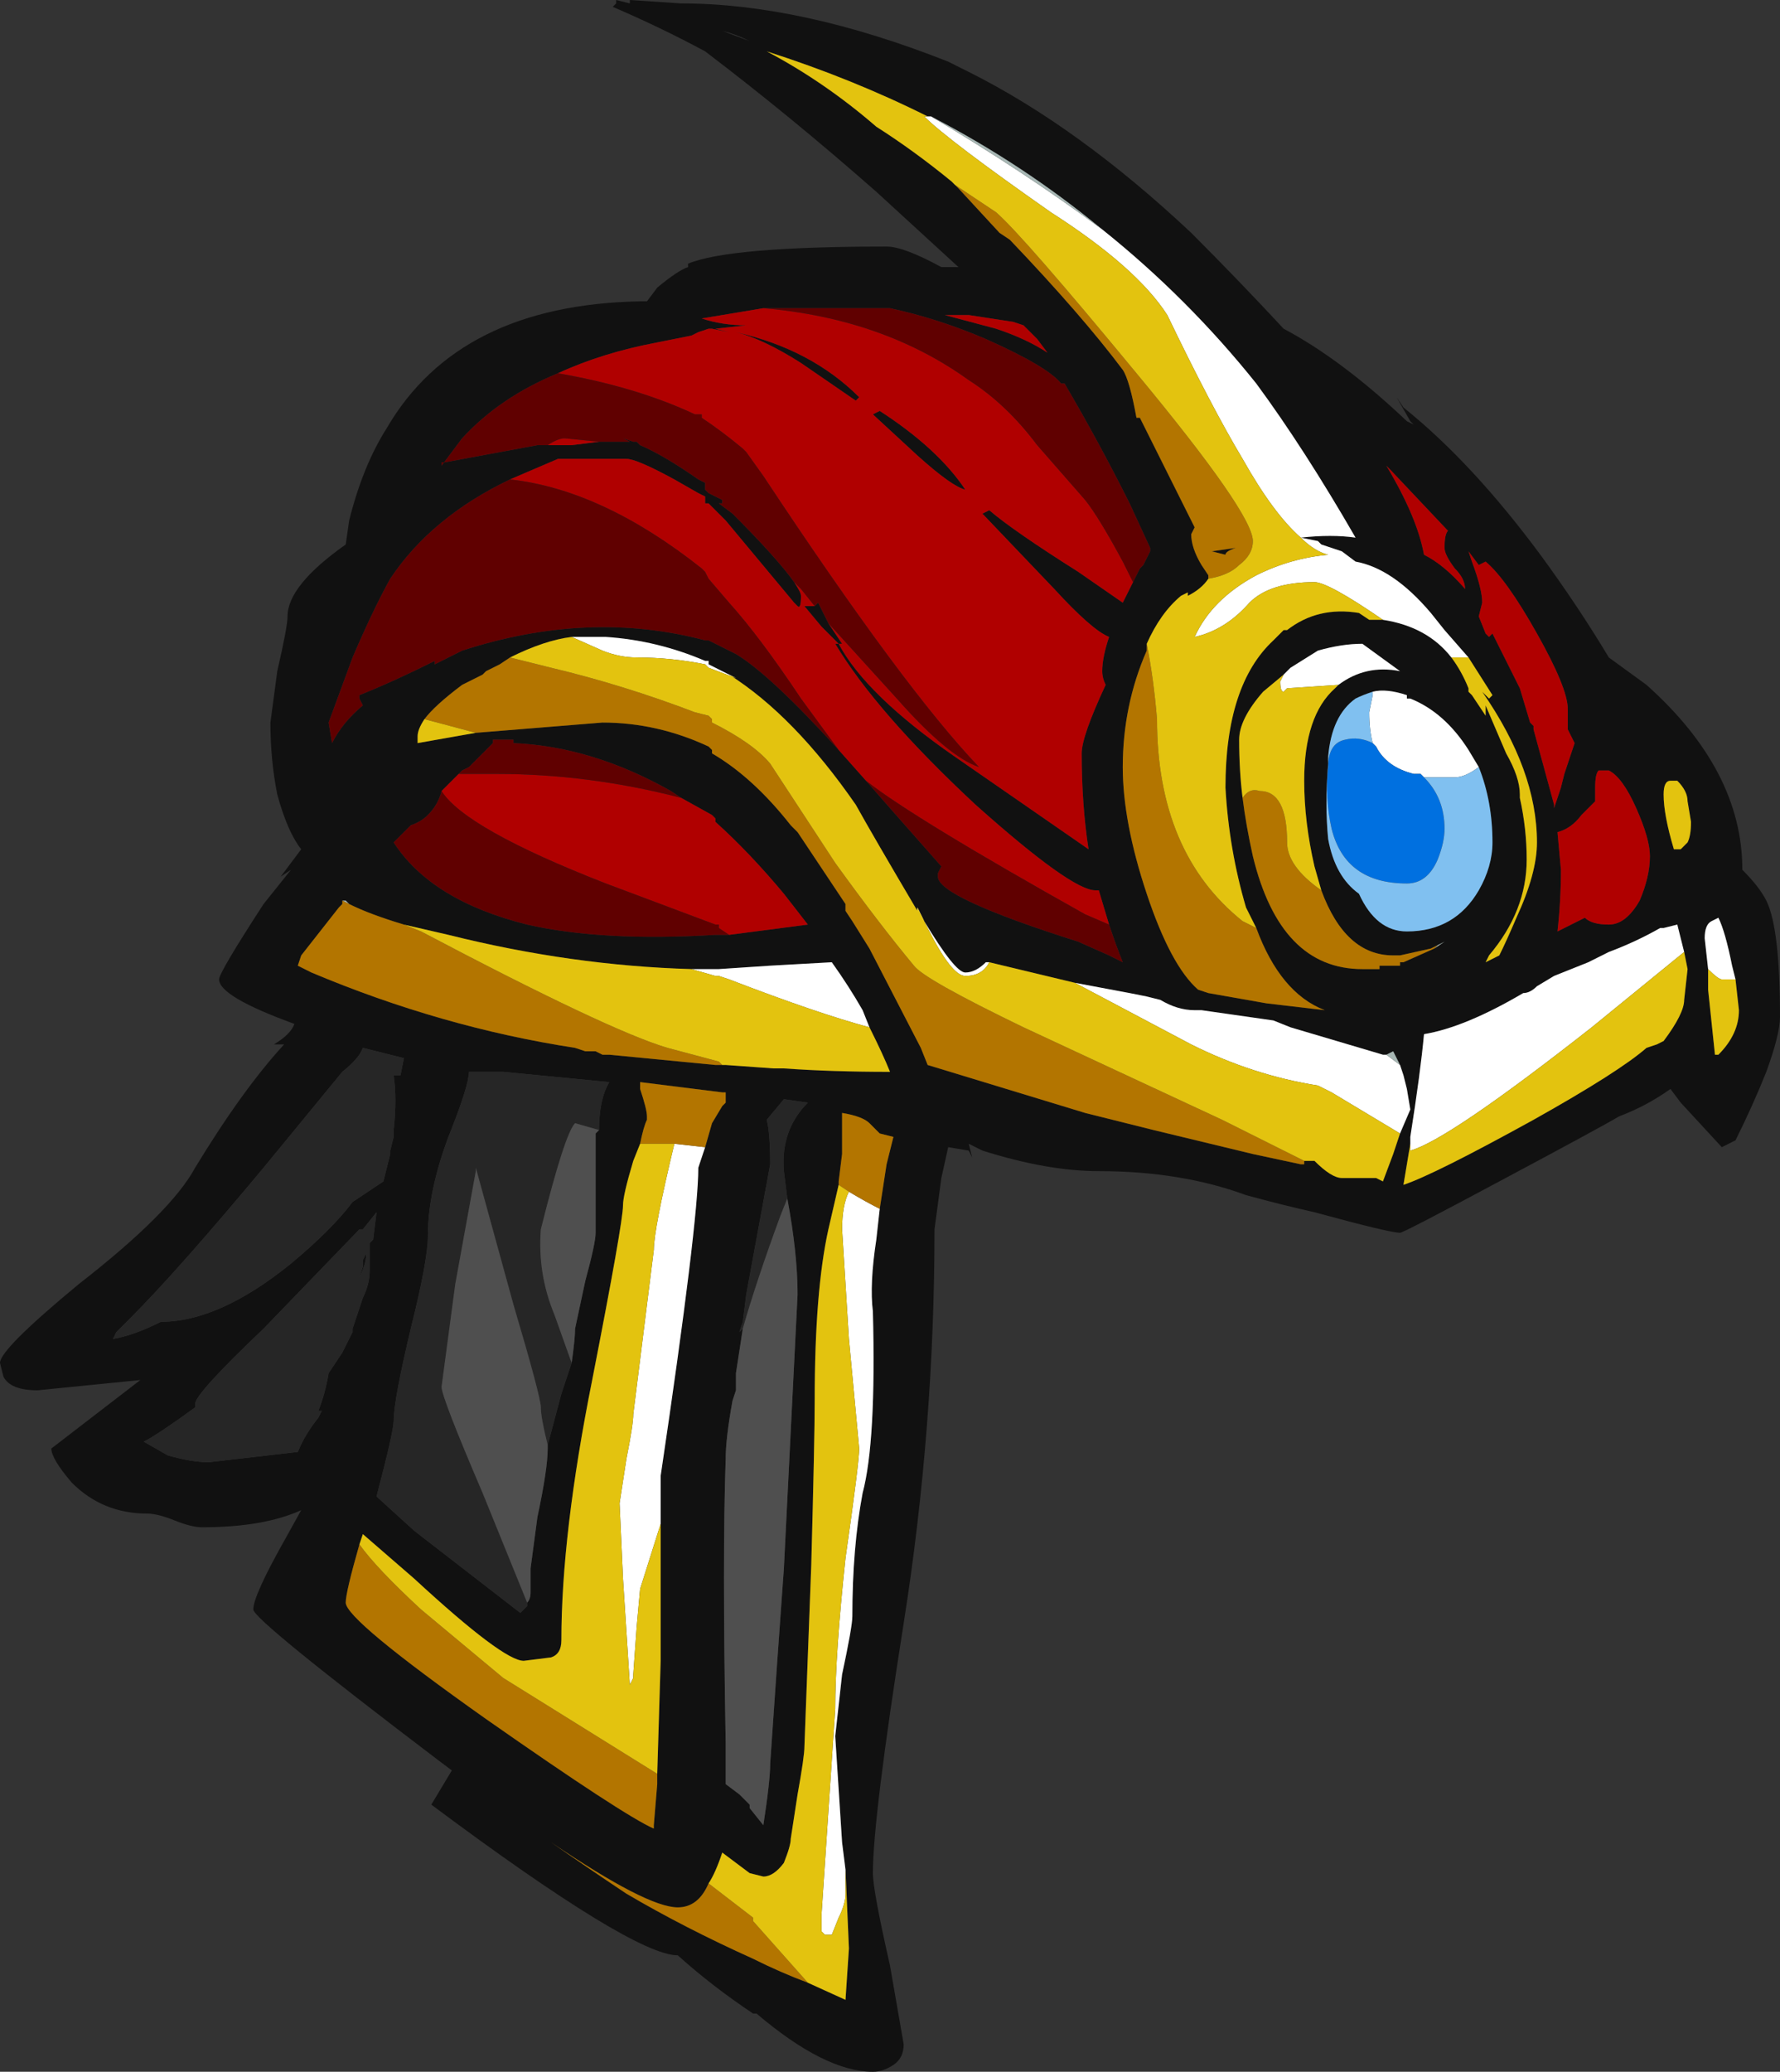 <?xml version="1.0" encoding="UTF-8" standalone="no"?>
<svg xmlns:ffdec="https://www.free-decompiler.com/flash" xmlns:xlink="http://www.w3.org/1999/xlink" ffdec:objectType="frame" height="211.75px" width="182.0px" xmlns="http://www.w3.org/2000/svg">
  <rect width="100%" height="100%" fill="#333333" stroke="none"/>
  <g transform="matrix(1.0, 0.0, 0.0, 1.0, 104.65, 129.15)">
    <use ffdec:characterId="61" height="30.25" transform="matrix(7.0, 0.0, 0.0, 7.0, -104.65, -129.15)" width="26.0" xlink:href="#shape0"/>
  </g>
  <defs>
    <g id="shape0" transform="matrix(1.0, 0.0, 0.0, 1.0, 14.95, 18.45)">
      <path d="M8.55 -8.85 L9.1 -8.45 Q10.5 -7.2 10.5 -5.75 10.75 -5.5 10.85 -5.3 11.05 -4.9 11.05 -3.6 11.05 -3.35 10.85 -2.8 10.65 -2.3 10.4 -1.8 L10.2 -1.7 9.6 -2.35 9.45 -2.55 Q9.1 -2.3 8.7 -2.15 8.45 -2.0 6.95 -1.2 5.55 -0.45 5.5 -0.45 5.35 -0.45 4.25 -0.75 3.8 -0.85 3.25 -1.0 2.3 -1.35 1.1 -1.35 0.35 -1.35 -0.6 -1.65 L-0.8 -1.75 -0.75 -1.55 -0.8 -1.65 -1.1 -1.7 -1.2 -1.25 -1.3 -0.5 Q-1.3 2.4 -1.75 5.25 -2.2 8.1 -2.2 8.9 -2.2 9.15 -1.95 10.25 L-1.75 11.4 Q-1.75 11.6 -1.9 11.7 -2.05 11.8 -2.2 11.8 -2.9 11.8 -3.9 10.95 L-3.95 10.95 Q-4.55 10.55 -5.05 10.1 -5.7 10.1 -8.65 7.9 L-8.35 7.4 -8.55 7.25 Q-11.25 5.2 -11.25 5.05 -11.25 4.85 -10.8 4.05 L-10.55 3.6 Q-11.1 3.85 -12.0 3.85 -12.15 3.85 -12.4 3.75 -12.65 3.65 -12.8 3.65 -13.45 3.65 -13.9 3.2 -14.2 2.85 -14.2 2.7 L-12.9 1.7 -14.4 1.85 Q-14.8 1.85 -14.9 1.65 L-14.95 1.45 Q-14.95 1.25 -13.8 0.3 -12.45 -0.75 -12.1 -1.4 -11.4 -2.55 -10.8 -3.2 L-10.95 -3.2 Q-10.7 -3.35 -10.65 -3.5 -11.75 -3.9 -11.75 -4.15 -11.75 -4.25 -11.1 -5.25 L-10.7 -5.75 -10.85 -5.65 -10.55 -6.05 Q-10.75 -6.3 -10.9 -6.85 -11.0 -7.35 -11.0 -7.9 L-10.9 -8.65 Q-10.75 -9.3 -10.75 -9.45 -10.75 -9.9 -9.9 -10.5 L-9.85 -10.85 Q-9.65 -11.65 -9.3 -12.2 -8.25 -14.0 -5.6 -14.05 L-5.5 -14.05 -5.35 -14.25 Q-5.05 -14.5 -4.9 -14.55 L-4.9 -14.6 Q-4.3 -14.85 -2.0 -14.85 -1.75 -14.85 -1.2 -14.55 L-0.95 -14.55 -2.15 -15.65 Q-3.4 -16.75 -4.65 -17.7 -5.3 -18.05 -6.0 -18.35 L-5.95 -18.4 -5.95 -18.45 -5.75 -18.4 -5.75 -18.45 -5.0 -18.4 Q-3.25 -18.4 -1.1 -17.55 L-0.8 -17.4 Q0.8 -16.6 2.45 -15.05 3.15 -14.35 3.8 -13.65 4.65 -13.2 5.6 -12.3 L5.7 -12.25 5.65 -12.3 5.45 -12.65 5.55 -12.5 Q6.55 -11.7 7.55 -10.35 8.1 -9.6 8.55 -8.85 M6.75 -10.25 L6.65 -10.2 6.5 -10.4 6.55 -10.25 Q6.7 -9.85 6.7 -9.65 L6.65 -9.45 6.75 -9.2 6.8 -9.15 6.85 -9.2 7.25 -8.4 7.4 -7.9 7.45 -7.85 7.45 -7.8 7.75 -6.7 7.75 -6.65 7.85 -6.95 7.9 -7.15 8.05 -7.6 7.95 -7.8 7.95 -8.1 Q7.95 -8.4 7.5 -9.2 7.05 -10.0 6.75 -10.25 M6.15 -10.45 Q6.15 -10.65 6.2 -10.7 L5.35 -11.6 5.3 -11.65 Q5.75 -10.9 5.85 -10.35 6.15 -10.2 6.45 -9.85 6.45 -10.0 6.3 -10.15 6.15 -10.35 6.15 -10.45 M6.5 -8.85 L6.15 -9.25 5.95 -9.5 Q5.4 -10.15 4.85 -10.25 L4.65 -10.4 4.35 -10.5 4.3 -10.55 4.05 -10.6 Q4.5 -10.65 4.85 -10.6 4.1 -11.9 3.4 -12.85 2.4 -14.1 1.15 -15.1 0.0 -16.05 -1.35 -16.75 L-1.4 -16.75 Q-2.5 -17.3 -3.75 -17.7 -2.9 -17.25 -2.15 -16.6 -1.6 -16.25 -1.05 -15.8 L-0.95 -15.7 -0.35 -15.05 -0.2 -14.95 Q0.85 -13.85 1.45 -13.05 1.55 -12.9 1.65 -12.35 L1.7 -12.35 2.5 -10.75 2.45 -10.65 Q2.45 -10.45 2.6 -10.2 L2.7 -10.05 2.7 -10.0 Q2.6 -9.85 2.4 -9.75 L2.4 -9.8 2.3 -9.75 Q2.0 -9.5 1.8 -9.05 L1.8 -8.95 Q1.45 -8.15 1.45 -7.25 1.45 -6.45 1.8 -5.4 2.15 -4.35 2.55 -4.0 L2.7 -3.95 3.55 -3.8 4.4 -3.7 Q3.75 -3.95 3.4 -4.9 L3.25 -5.2 Q3.0 -6.05 2.95 -6.95 2.95 -8.45 3.65 -9.1 L3.8 -9.25 3.85 -9.25 Q4.3 -9.6 4.9 -9.5 L5.05 -9.4 5.25 -9.4 Q5.9 -9.3 6.25 -8.85 6.4 -8.65 6.5 -8.4 L6.5 -8.35 6.55 -8.3 6.75 -8.0 6.75 -8.15 Q6.9 -7.8 7.05 -7.45 7.25 -7.1 7.25 -6.85 L7.25 -6.8 Q7.35 -6.35 7.35 -5.9 7.35 -5.15 6.8 -4.5 L6.75 -4.4 6.95 -4.5 Q7.05 -4.7 7.2 -5.05 7.5 -5.7 7.5 -6.15 7.5 -7.2 6.7 -8.35 L6.8 -8.25 6.85 -8.3 6.5 -8.85 M5.1 -8.35 Q4.95 -8.3 4.85 -8.25 4.5 -8.0 4.45 -7.4 L4.45 -7.3 Q4.4 -6.7 4.45 -6.2 4.55 -5.65 4.9 -5.4 5.15 -4.85 5.6 -4.85 6.3 -4.85 6.65 -5.45 6.85 -5.8 6.85 -6.15 6.85 -6.75 6.65 -7.25 L6.5 -7.5 Q6.15 -8.05 5.65 -8.25 L5.6 -8.25 5.6 -8.3 Q5.3 -8.4 5.1 -8.35 M8.55 -7.2 L8.4 -7.2 Q8.35 -7.15 8.35 -6.95 L8.35 -6.75 8.15 -6.55 Q8.0 -6.35 7.8 -6.3 L7.85 -5.75 Q7.85 -5.3 7.8 -4.85 L8.2 -5.05 Q8.3 -4.95 8.55 -4.95 8.8 -4.95 9.0 -5.3 9.15 -5.65 9.15 -5.95 9.15 -6.2 8.95 -6.65 8.75 -7.1 8.55 -7.2 M1.6 -9.95 L1.7 -10.15 1.75 -10.2 1.85 -10.4 1.85 -10.45 1.55 -11.1 Q1.1 -12.0 0.6 -12.85 L0.55 -12.85 Q0.35 -13.1 -0.55 -13.5 -1.25 -13.8 -1.95 -13.95 L-3.8 -13.95 -4.7 -13.8 Q-4.4 -13.7 -4.05 -13.7 L-4.5 -13.65 -4.3 -13.6 -4.55 -13.65 -4.6 -13.65 -4.75 -13.6 -4.85 -13.55 -5.35 -13.45 Q-6.15 -13.3 -6.8 -13.0 -7.65 -12.65 -8.2 -12.05 L-8.5 -11.65 -8.5 -11.7 -8.45 -11.7 -7.1 -11.95 -6.6 -11.95 -6.2 -12.0 -5.75 -12.0 -5.85 -12.05 -5.7 -12.0 -5.65 -12.0 -5.6 -11.95 Q-5.25 -11.8 -4.75 -11.45 L-4.65 -11.4 -4.65 -11.3 -4.6 -11.25 -4.4 -11.15 -4.4 -11.1 -4.45 -11.1 -4.25 -10.95 Q-3.6 -10.3 -3.35 -9.95 -3.25 -9.8 -3.25 -9.75 -3.25 -9.55 -3.3 -9.6 L-3.35 -9.65 -4.35 -10.85 -4.6 -11.1 -4.65 -11.1 -4.65 -11.2 -4.75 -11.25 -5.1 -11.45 Q-5.65 -11.75 -5.8 -11.75 L-6.8 -11.75 Q-7.15 -11.6 -7.5 -11.45 -8.65 -10.9 -9.25 -10.0 -9.5 -9.55 -9.8 -8.85 L-10.15 -7.9 -10.1 -7.6 Q-9.95 -7.9 -9.65 -8.15 L-9.7 -8.25 -9.7 -8.3 Q-9.2 -8.5 -8.6 -8.8 L-8.6 -8.75 -8.2 -8.95 Q-6.35 -9.55 -4.65 -9.1 L-4.6 -9.1 -4.2 -8.9 Q-3.7 -8.6 -2.7 -7.5 L-2.3 -7.05 -1.95 -6.65 -1.2 -5.8 -1.25 -5.7 -1.25 -5.65 Q-1.25 -5.35 0.8 -4.7 L1.25 -4.5 1.45 -4.4 Q1.35 -4.65 1.25 -4.95 L1.1 -5.45 1.05 -5.45 Q0.7 -5.45 -0.7 -6.7 -2.15 -8.05 -2.75 -9.05 L-2.7 -9.05 -2.95 -9.3 -3.2 -9.6 -3.05 -9.6 -3.0 -9.65 -2.85 -9.35 -2.65 -9.05 -2.7 -9.05 Q-2.3 -8.3 -1.0 -7.4 L0.95 -6.05 Q0.85 -6.7 0.85 -7.45 0.85 -7.7 1.2 -8.45 1.15 -8.55 1.15 -8.65 1.15 -8.85 1.25 -9.15 1.0 -9.25 0.45 -9.85 L-0.6 -10.95 -0.5 -11.0 Q-0.15 -10.7 0.8 -10.1 L1.45 -9.65 1.6 -9.95 M0.2 -13.5 L0.0 -13.7 -0.15 -13.75 -0.8 -13.85 -1.15 -13.85 -0.4 -13.65 Q0.05 -13.5 0.35 -13.3 L0.2 -13.5 M2.95 -10.35 L2.75 -10.4 3.1 -10.45 Q2.95 -10.4 2.95 -10.35 M4.6 -8.45 Q5.0 -8.75 5.5 -8.65 L4.95 -9.05 Q4.65 -9.05 4.3 -8.95 L3.9 -8.7 3.8 -8.6 3.5 -8.35 Q3.15 -7.95 3.15 -7.65 3.15 -7.2 3.2 -6.8 3.25 -6.4 3.35 -5.95 3.75 -4.3 4.95 -4.3 L5.2 -4.3 5.2 -4.35 5.5 -4.35 5.5 -4.4 5.55 -4.4 6.0 -4.6 6.15 -4.7 5.95 -4.6 5.5 -4.5 5.4 -4.5 Q4.7 -4.5 4.35 -5.45 L4.25 -5.8 Q4.1 -6.45 4.1 -7.05 4.1 -8.0 4.55 -8.4 L4.6 -8.45 M5.3 -3.05 L5.25 -3.05 3.9 -3.45 3.65 -3.55 2.6 -3.7 2.5 -3.7 Q2.25 -3.7 2.0 -3.85 L1.8 -3.9 1.55 -3.95 0.75 -4.1 -0.5 -4.4 -0.55 -4.4 Q-0.7 -4.25 -0.85 -4.25 -1.0 -4.25 -1.45 -5.0 L-1.55 -5.15 Q-2.2 -6.25 -2.45 -6.7 -3.35 -8.0 -4.3 -8.6 L-4.6 -8.75 -4.6 -8.8 -4.65 -8.8 Q-5.35 -9.1 -6.1 -9.15 L-6.6 -9.15 Q-7.0 -9.1 -7.5 -8.85 L-7.65 -8.75 -7.85 -8.65 -7.9 -8.6 -8.2 -8.45 Q-8.6 -8.15 -8.75 -7.95 -8.85 -7.8 -8.85 -7.7 L-8.85 -7.6 -8.0 -7.75 -6.15 -7.9 Q-5.35 -7.9 -4.6 -7.55 L-4.55 -7.5 -4.55 -7.45 Q-3.95 -7.1 -3.4 -6.4 L-3.3 -6.3 -2.6 -5.25 -2.6 -5.15 -2.5 -5.0 -2.25 -4.6 -1.5 -3.15 -1.4 -2.9 0.9 -2.2 1.9 -1.95 3.35 -1.6 4.05 -1.45 4.1 -1.45 4.1 -1.5 4.25 -1.5 Q4.5 -1.25 4.65 -1.25 L5.15 -1.25 5.25 -1.2 5.4 -1.6 5.5 -1.9 5.65 -2.25 5.6 -2.55 5.55 -2.75 5.5 -2.9 5.4 -3.1 5.3 -3.05 M9.65 -4.55 L9.55 -4.95 9.35 -4.9 9.3 -4.9 Q8.95 -4.7 8.55 -4.55 L8.25 -4.4 7.75 -4.2 7.5 -4.05 Q7.4 -3.95 7.3 -3.95 6.45 -3.45 5.85 -3.35 5.8 -2.8 5.65 -1.85 L5.65 -1.75 5.55 -1.15 Q6.0 -1.3 7.45 -2.1 8.7 -2.8 9.1 -3.15 L9.25 -3.2 9.35 -3.25 Q9.65 -3.65 9.65 -3.85 L9.7 -4.3 9.65 -4.55 M9.7 -6.75 Q9.7 -6.9 9.55 -7.05 L9.45 -7.05 Q9.35 -7.05 9.35 -6.85 9.35 -6.55 9.5 -6.05 L9.6 -6.05 9.7 -6.15 Q9.75 -6.25 9.75 -6.45 L9.7 -6.75 M10.4 -4.15 L10.35 -4.35 Q10.25 -4.85 10.15 -5.05 L10.05 -5.0 Q9.95 -4.95 9.95 -4.75 L10.0 -4.3 10.0 -4.0 10.1 -3.05 10.15 -3.05 Q10.45 -3.35 10.45 -3.7 L10.4 -4.15 M-5.25 -18.3 L-5.25 -18.3 M-5.6 -18.35 L-5.6 -18.35 M-4.0 -17.85 L-4.4 -18.0 Q-4.2 -17.95 -4.0 -17.85 M-2.1 -12.45 Q-1.25 -11.9 -0.85 -11.3 -1.05 -11.35 -1.55 -11.8 L-2.2 -12.4 -2.1 -12.45 M-2.45 -12.6 L-3.25 -13.15 Q-3.8 -13.5 -4.2 -13.6 -3.1 -13.35 -2.4 -12.65 L-2.45 -12.6 M-4.95 -11.5 Q-5.2 -11.65 -5.45 -11.8 L-4.95 -11.5 M-5.0 -6.8 L-5.15 -6.9 Q-6.3 -7.55 -7.45 -7.6 L-7.45 -7.65 -7.75 -7.65 -7.75 -7.6 -8.1 -7.25 -8.2 -7.2 -8.25 -7.15 -8.5 -6.9 Q-8.55 -6.7 -8.7 -6.55 -8.8 -6.45 -8.95 -6.4 L-9.2 -6.15 Q-8.65 -5.3 -7.25 -4.95 -6.15 -4.7 -4.5 -4.8 L-4.3 -4.8 -3.15 -4.95 -3.5 -5.4 Q-4.0 -6.0 -4.5 -6.45 L-4.5 -6.5 -4.55 -6.55 -5.0 -6.8 M-10.6 -4.35 L-10.4 -4.25 Q-8.5 -3.45 -6.55 -3.15 L-6.4 -3.1 -6.25 -3.1 -6.15 -3.05 -6.05 -3.05 -4.5 -2.9 -4.35 -2.9 -3.65 -2.85 -3.5 -2.85 Q-2.8 -2.8 -1.95 -2.8 -2.05 -3.05 -2.25 -3.45 L-2.35 -3.7 Q-2.55 -4.05 -2.8 -4.4 L-3.7 -4.35 -4.45 -4.3 -4.85 -4.3 Q-6.6 -4.35 -8.4 -4.8 L-9.05 -4.95 Q-9.55 -5.1 -9.85 -5.25 L-9.9 -5.3 -9.95 -5.3 -9.95 -5.25 -10.0 -5.2 -10.55 -4.5 -10.6 -4.35 M-9.2 -2.75 L-9.1 -2.75 -9.05 -3.0 -9.65 -3.15 Q-9.7 -3.0 -9.95 -2.8 L-11.1 -1.4 Q-12.35 0.1 -13.05 0.8 L-13.05 0.8 -13.25 1.0 -13.3 1.1 Q-13.0 1.05 -12.6 0.85 -11.75 0.85 -10.7 0.0 -10.1 -0.5 -9.8 -0.9 L-9.35 -1.2 -9.25 -1.6 -9.25 -1.65 -9.2 -1.85 -9.2 -1.95 Q-9.15 -2.4 -9.2 -2.75 M-9.8 0.95 L-9.65 0.5 Q-9.55 0.3 -9.55 0.1 L-9.55 -0.3 -9.5 -0.35 -9.45 -0.75 -9.65 -0.5 -9.7 -0.5 -11.1 0.95 Q-12.1 1.9 -12.1 2.05 L-12.1 2.1 Q-12.65 2.5 -12.85 2.6 L-12.5 2.8 Q-12.15 2.9 -11.9 2.9 L-10.6 2.75 Q-10.5 2.5 -10.3 2.25 L-10.25 2.15 -10.3 2.15 Q-10.2 1.9 -10.15 1.6 L-9.95 1.3 -9.8 1.0 -9.8 0.95 M-9.65 -0.05 L-9.6 -0.15 Q-9.6 0.0 -9.7 0.2 L-9.65 0.05 -9.65 -0.05 M-6.6 1.45 Q-6.55 1.1 -6.55 0.95 L-6.4 0.25 Q-6.25 -0.3 -6.25 -0.45 L-6.25 -1.9 -6.2 -1.95 Q-6.2 -2.4 -6.05 -2.65 L-7.6 -2.8 -8.1 -2.8 Q-8.1 -2.6 -8.4 -1.85 -8.7 -1.05 -8.7 -0.4 -8.7 -0.05 -8.95 0.95 -9.2 2.0 -9.2 2.3 -9.2 2.45 -9.45 3.4 L-8.9 3.9 -7.35 5.1 -7.25 5.0 -7.25 4.95 Q-7.2 4.9 -7.2 4.8 L-7.2 4.45 -7.1 3.7 Q-6.95 3.0 -6.95 2.7 L-6.95 2.65 -6.75 1.9 -6.6 1.45 M-3.45 -0.95 L-3.5 -1.35 Q-3.55 -1.95 -3.15 -2.35 L-3.5 -2.4 -3.75 -2.1 Q-3.7 -1.9 -3.7 -1.45 L-4.05 0.45 -4.1 0.85 -4.15 1.0 -4.1 0.95 -4.2 1.6 -4.2 1.85 -4.25 2.0 Q-4.35 2.55 -4.35 2.85 -4.4 4.25 -4.35 7.0 L-4.35 7.6 -4.15 7.75 -4.0 7.9 -4.0 7.95 -3.8 8.2 Q-3.7 7.55 -3.7 7.3 L-3.6 5.85 -3.5 4.45 -3.3 0.45 Q-3.3 -0.15 -3.45 -0.95 M-4.65 -1.7 L-4.55 -2.05 -4.4 -2.3 -4.35 -2.35 -4.35 -2.5 -4.4 -2.5 -5.6 -2.65 -5.6 -2.55 Q-5.5 -2.25 -5.5 -2.15 L-5.5 -2.1 Q-5.55 -2.0 -5.6 -1.75 L-5.7 -1.5 Q-5.85 -1.0 -5.85 -0.85 -5.85 -0.6 -6.3 1.7 -6.75 3.95 -6.75 5.5 -6.75 5.7 -6.9 5.75 L-7.3 5.8 Q-7.6 5.8 -8.9 4.6 L-9.65 3.95 -9.7 4.1 Q-9.9 4.8 -9.9 4.95 -9.9 5.2 -7.85 6.65 -5.85 8.05 -5.4 8.25 L-5.4 8.2 -5.35 7.6 -5.35 7.45 -5.3 5.8 -5.3 3.8 -5.3 3.1 Q-4.75 -0.6 -4.75 -1.4 L-4.65 -1.7 M-2.1 -0.8 L-2.0 -1.45 -1.9 -1.85 -2.1 -1.9 -2.25 -2.05 Q-2.35 -2.15 -2.65 -2.2 L-2.65 -1.6 -2.7 -1.2 -2.7 -1.15 -2.85 -0.5 Q-3.05 0.4 -3.05 2.0 -3.05 2.55 -3.1 4.4 L-3.2 7.05 Q-3.2 7.2 -3.3 7.75 L-3.4 8.4 Q-3.4 8.5 -3.5 8.75 -3.65 8.95 -3.8 8.95 L-4.0 8.9 -4.4 8.6 Q-4.5 8.9 -4.6 9.05 -4.75 9.4 -5.05 9.4 -5.5 9.4 -6.9 8.45 -6.4 8.8 -5.8 9.2 -4.95 9.7 -3.95 10.15 -3.55 10.35 -3.15 10.5 L-2.6 10.75 -2.55 10.0 -2.6 8.85 -2.65 8.45 -2.75 6.9 -2.65 6.0 Q-2.5 5.3 -2.5 5.15 -2.5 4.15 -2.35 3.35 -2.15 2.6 -2.2 0.7 -2.25 0.3 -2.15 -0.35 L-2.1 -0.8 M-9.85 0.5 L-9.85 0.5" fill="#111111" fill-rule="evenodd" stroke="none"/>
      <path d="M4.65 -10.4 L4.85 -10.25 Q5.4 -10.15 5.95 -9.5 L6.15 -9.25 6.5 -8.85 6.25 -8.85 Q5.9 -9.3 5.25 -9.4 4.45 -9.95 4.25 -9.95 3.6 -9.95 3.3 -9.65 2.95 -9.25 2.5 -9.15 2.75 -9.7 3.4 -10.05 3.9 -10.3 4.45 -10.35 4.25 -10.4 4.05 -10.6 3.65 -10.95 3.2 -11.75 2.75 -12.5 2.1 -13.85 1.65 -14.55 0.4 -15.35 -1.1 -16.4 -1.45 -16.75 L-1.4 -16.75 -1.35 -16.75 Q0.0 -15.95 1.15 -15.1 2.4 -14.1 3.4 -12.85 4.1 -11.9 4.85 -10.6 4.5 -10.65 4.05 -10.6 L4.3 -10.55 4.35 -10.5 4.65 -10.4 M6.65 -7.25 Q6.45 -7.1 6.3 -7.1 L5.85 -7.1 5.8 -7.15 5.7 -7.15 Q5.3 -7.25 5.15 -7.55 L5.1 -7.6 Q5.05 -7.8 5.05 -8.05 L5.1 -8.3 5.1 -8.35 Q5.3 -8.4 5.6 -8.3 L5.6 -8.25 5.65 -8.25 Q6.15 -8.05 6.5 -7.5 L6.65 -7.25 M3.8 -8.6 L3.9 -8.7 4.3 -8.95 Q4.65 -9.05 4.95 -9.05 L5.5 -8.65 Q5.0 -8.75 4.6 -8.45 L3.85 -8.4 3.8 -8.35 Q3.75 -8.35 3.75 -8.5 L3.8 -8.6 M0.75 -4.1 L1.55 -3.95 1.8 -3.9 2.0 -3.85 Q2.25 -3.7 2.5 -3.7 L2.6 -3.7 3.65 -3.55 3.9 -3.45 5.25 -3.05 5.3 -3.05 5.5 -2.9 5.55 -2.75 5.6 -2.55 5.65 -2.25 5.5 -1.9 4.5 -2.5 4.3 -2.6 Q3.35 -2.75 2.45 -3.2 L0.75 -4.1 M5.65 -1.75 L5.65 -1.85 Q5.8 -2.8 5.85 -3.35 6.45 -3.45 7.3 -3.95 7.4 -3.95 7.5 -4.05 L7.75 -4.2 8.25 -4.4 8.55 -4.55 Q8.95 -4.7 9.3 -4.9 L9.35 -4.9 9.55 -4.95 9.65 -4.55 8.3 -3.45 Q6.2 -1.8 5.65 -1.65 L5.65 -1.75 M10.0 -4.3 L9.95 -4.75 Q9.95 -4.95 10.05 -5.0 L10.15 -5.05 Q10.25 -4.85 10.35 -4.35 L10.4 -4.15 10.2 -4.15 Q10.15 -4.15 10.0 -4.3 M-6.6 -9.15 L-6.1 -9.15 Q-5.35 -9.1 -4.65 -8.8 L-4.6 -8.8 -4.6 -8.75 -4.3 -8.6 -4.2 -8.55 -4.6 -8.7 -4.65 -8.75 Q-5.15 -8.85 -5.65 -8.85 -5.9 -8.85 -6.15 -8.95 L-6.6 -9.15 M-1.55 -5.15 L-1.45 -5.0 Q-1.0 -4.25 -0.85 -4.25 -0.7 -4.25 -0.55 -4.4 L-0.5 -4.4 Q-0.6 -4.2 -0.85 -4.2 -1.05 -4.2 -1.4 -4.9 L-1.55 -5.2 -1.55 -5.15 M-4.85 -4.3 L-4.45 -4.3 -3.7 -4.35 -2.8 -4.4 Q-2.55 -4.05 -2.35 -3.7 L-2.25 -3.45 Q-3.0 -3.65 -4.3 -4.15 L-4.45 -4.2 -4.5 -4.2 -4.85 -4.3 M-5.1 -1.75 L-4.65 -1.7 -4.75 -1.4 Q-4.75 -0.6 -5.3 3.1 L-5.3 3.8 -5.6 4.75 -5.65 5.3 -5.7 6.0 -5.7 6.05 -5.75 6.15 -5.85 4.6 -5.9 3.5 -5.8 2.85 Q-5.7 2.35 -5.7 2.2 L-5.4 -0.2 Q-5.4 -0.5 -5.1 -1.75 M-2.55 -1.05 Q-2.3 -0.9 -2.1 -0.8 L-2.15 -0.35 Q-2.25 0.3 -2.2 0.7 -2.15 2.6 -2.35 3.35 -2.5 4.15 -2.5 5.15 -2.5 5.3 -2.65 6.0 L-2.75 6.9 -2.65 8.45 -2.6 8.85 -2.6 9.2 Q-2.6 9.35 -2.7 9.55 L-2.8 9.8 -2.9 9.8 -2.95 9.75 -2.95 9.5 -2.75 6.5 Q-2.75 5.7 -2.6 4.3 -2.4 2.9 -2.4 2.7 L-2.55 1.1 -2.65 -0.5 Q-2.65 -0.85 -2.55 -1.05" fill="#ffffff" fill-rule="evenodd" stroke="none"/>
      <path d="M6.75 -10.25 Q7.05 -10.0 7.5 -9.2 7.95 -8.4 7.95 -8.1 L7.95 -7.8 8.05 -7.6 7.9 -7.15 7.85 -6.95 7.75 -6.65 7.75 -6.7 7.45 -7.8 7.45 -7.85 7.4 -7.9 7.25 -8.4 6.85 -9.2 6.8 -9.15 6.75 -9.2 6.65 -9.45 6.7 -9.65 Q6.7 -9.85 6.55 -10.25 L6.5 -10.4 6.65 -10.2 6.75 -10.25 M6.15 -10.45 Q6.15 -10.35 6.3 -10.15 6.45 -10.0 6.45 -9.85 6.15 -10.2 5.85 -10.35 5.75 -10.9 5.3 -11.65 L5.35 -11.6 6.2 -10.7 Q6.15 -10.65 6.15 -10.45 M8.55 -7.2 Q8.75 -7.1 8.95 -6.65 9.15 -6.2 9.15 -5.95 9.15 -5.65 9.0 -5.3 8.8 -4.95 8.55 -4.95 8.3 -4.95 8.2 -5.05 L7.8 -4.85 Q7.85 -5.3 7.85 -5.75 L7.8 -6.3 Q8.0 -6.35 8.15 -6.55 L8.35 -6.75 8.35 -6.95 Q8.35 -7.15 8.4 -7.2 L8.55 -7.2 M-3.8 -13.95 Q-2.05 -13.8 -0.8 -12.9 -0.25 -12.55 0.2 -11.95 L0.9 -11.15 Q1.1 -10.9 1.45 -10.25 L1.6 -9.95 1.45 -9.65 0.8 -10.1 Q-0.15 -10.7 -0.5 -11.0 L-0.6 -10.95 0.45 -9.85 Q1.0 -9.25 1.25 -9.15 1.15 -8.85 1.15 -8.65 1.15 -8.55 1.2 -8.45 0.85 -7.7 0.85 -7.45 0.85 -6.7 0.95 -6.05 L-1.0 -7.4 Q-2.3 -8.3 -2.7 -9.05 L-2.65 -9.05 -2.85 -9.35 -1.85 -8.25 Q-1.1 -7.4 -0.65 -7.25 -1.75 -8.4 -3.8 -11.5 L-4.05 -11.85 -4.1 -11.9 Q-4.4 -12.15 -4.7 -12.35 L-4.7 -12.4 -4.8 -12.4 Q-5.65 -12.8 -6.8 -13.0 -6.15 -13.3 -5.35 -13.45 L-4.85 -13.55 -4.75 -13.6 -4.6 -13.65 -4.55 -13.65 -4.3 -13.6 -4.5 -13.65 -4.05 -13.7 Q-4.4 -13.7 -4.7 -13.8 L-3.8 -13.95 M-3.05 -9.6 L-3.2 -9.6 -2.95 -9.3 -2.7 -9.05 -2.75 -9.05 Q-2.15 -8.05 -0.7 -6.7 0.7 -5.45 1.05 -5.45 L1.1 -5.45 1.25 -4.95 0.9 -5.1 Q-1.6 -6.5 -2.3 -7.05 L-2.7 -7.5 -3.25 -8.25 Q-3.85 -9.15 -4.3 -9.65 L-4.6 -10.0 -4.65 -10.1 -4.7 -10.15 Q-6.15 -11.3 -7.5 -11.45 -7.15 -11.6 -6.8 -11.75 L-5.8 -11.75 Q-5.65 -11.75 -5.1 -11.45 L-4.75 -11.25 -4.65 -11.2 -4.65 -11.1 -4.6 -11.1 -4.35 -10.85 -3.35 -9.65 -3.3 -9.6 Q-3.25 -9.55 -3.25 -9.75 -3.25 -9.8 -3.35 -9.95 L-3.25 -9.85 -3.05 -9.6 M-6.2 -12.0 L-6.6 -11.95 -7.1 -11.95 -6.95 -11.95 Q-6.8 -12.05 -6.7 -12.05 L-6.2 -12.0 M0.2 -13.5 L0.35 -13.3 Q0.05 -13.5 -0.4 -13.65 L-1.15 -13.85 -0.8 -13.85 -0.15 -13.75 0.0 -13.7 0.2 -13.5 M-2.45 -12.6 L-2.4 -12.65 Q-3.1 -13.35 -4.2 -13.6 -3.8 -13.5 -3.25 -13.15 L-2.45 -12.6 M-2.1 -12.45 L-2.2 -12.4 -1.55 -11.8 Q-1.05 -11.35 -0.85 -11.3 -1.25 -11.9 -2.1 -12.45 M-8.25 -7.15 L-7.7 -7.15 Q-6.35 -7.15 -5.0 -6.8 L-4.55 -6.55 -4.5 -6.5 -4.5 -6.45 Q-4.0 -6.0 -3.5 -5.4 L-3.15 -4.95 -4.3 -4.8 -4.45 -4.9 -4.45 -4.95 -4.5 -4.95 -6.1 -5.55 Q-8.15 -6.35 -8.5 -6.9 L-8.25 -7.15" fill="#b00000" fill-rule="evenodd" stroke="none"/>
      <path d="M-3.8 -13.95 L-1.95 -13.95 Q-1.25 -13.8 -0.55 -13.5 0.35 -13.1 0.55 -12.85 L0.6 -12.85 Q1.1 -12.0 1.55 -11.1 L1.85 -10.45 1.85 -10.4 1.75 -10.2 1.7 -10.15 1.6 -9.95 1.45 -10.25 Q1.1 -10.9 0.9 -11.15 L0.2 -11.95 Q-0.25 -12.55 -0.8 -12.9 -2.05 -13.8 -3.8 -13.95 M-2.85 -9.35 L-3.0 -9.65 -3.05 -9.6 -3.25 -9.85 -3.35 -9.95 Q-3.6 -10.3 -4.25 -10.95 L-4.45 -11.1 -4.4 -11.1 -4.4 -11.15 -4.6 -11.25 -4.65 -11.3 -4.65 -11.4 -4.75 -11.45 Q-5.25 -11.8 -5.6 -11.95 L-5.65 -12.0 -5.7 -12.0 -5.85 -12.05 -5.75 -12.0 -6.2 -12.0 -6.7 -12.05 Q-6.8 -12.05 -6.95 -11.95 L-7.1 -11.95 -8.45 -11.7 -8.5 -11.7 -8.5 -11.65 -8.2 -12.05 Q-7.65 -12.65 -6.8 -13.0 -5.65 -12.8 -4.8 -12.4 L-4.7 -12.4 -4.7 -12.35 Q-4.4 -12.15 -4.1 -11.9 L-4.05 -11.85 -3.8 -11.5 Q-1.75 -8.4 -0.65 -7.25 -1.1 -7.4 -1.85 -8.25 L-2.85 -9.35 M1.25 -4.95 Q1.35 -4.65 1.45 -4.4 L1.25 -4.5 0.8 -4.7 Q-1.25 -5.35 -1.25 -5.65 L-1.25 -5.7 -1.2 -5.8 -1.95 -6.65 -2.3 -7.05 Q-1.6 -6.5 0.9 -5.1 L1.25 -4.95 M-2.7 -7.5 Q-3.7 -8.6 -4.2 -8.9 L-4.6 -9.1 -4.65 -9.1 Q-6.35 -9.55 -8.2 -8.95 L-8.6 -8.75 -8.6 -8.8 Q-9.2 -8.5 -9.7 -8.3 L-9.7 -8.25 -9.65 -8.15 Q-9.95 -7.9 -10.1 -7.6 L-10.15 -7.9 -9.8 -8.85 Q-9.5 -9.55 -9.25 -10.0 -8.65 -10.9 -7.5 -11.45 -6.15 -11.3 -4.7 -10.15 L-4.65 -10.1 -4.6 -10.0 -4.3 -9.65 Q-3.85 -9.15 -3.25 -8.25 L-2.7 -7.5 M-8.25 -7.15 L-8.2 -7.2 -8.1 -7.25 -7.75 -7.6 -7.75 -7.65 -7.45 -7.65 -7.45 -7.6 Q-6.3 -7.55 -5.15 -6.9 L-5.0 -6.8 Q-6.35 -7.15 -7.7 -7.15 L-8.25 -7.15 M-4.3 -4.8 L-4.5 -4.8 Q-6.15 -4.7 -7.25 -4.95 -8.65 -5.3 -9.2 -6.15 L-8.95 -6.4 Q-8.8 -6.45 -8.7 -6.55 -8.55 -6.7 -8.5 -6.9 -8.15 -6.35 -6.1 -5.55 L-4.5 -4.95 -4.45 -4.95 -4.45 -4.9 -4.3 -4.8" fill="#600000" fill-rule="evenodd" stroke="none"/>
      <path d="M5.85 -7.1 Q6.15 -6.8 6.15 -6.35 6.15 -6.15 6.05 -5.9 5.9 -5.55 5.6 -5.55 4.7 -5.55 4.5 -6.35 4.4 -6.8 4.45 -7.25 4.45 -7.6 4.7 -7.65 4.9 -7.7 5.1 -7.6 L5.15 -7.55 Q5.3 -7.25 5.7 -7.15 L5.8 -7.15 5.85 -7.1" fill="#0070e0" fill-rule="evenodd" stroke="none"/>
      <path d="M5.85 -7.1 L6.3 -7.1 Q6.45 -7.1 6.65 -7.25 6.85 -6.75 6.85 -6.15 6.85 -5.8 6.65 -5.45 6.3 -4.85 5.6 -4.85 5.15 -4.85 4.9 -5.4 4.55 -5.65 4.45 -6.2 4.4 -6.7 4.45 -7.3 L4.45 -7.4 Q4.5 -8.0 4.85 -8.25 4.95 -8.3 5.1 -8.35 L5.1 -8.3 5.05 -8.05 Q5.05 -7.8 5.1 -7.6 L5.15 -7.55 5.1 -7.6 Q4.9 -7.7 4.7 -7.65 4.45 -7.6 4.45 -7.25 4.4 -6.8 4.5 -6.35 4.7 -5.55 5.6 -5.55 5.9 -5.55 6.05 -5.9 6.15 -6.15 6.15 -6.35 6.15 -6.8 5.85 -7.1" fill="#80c0f0" fill-rule="evenodd" stroke="none"/>
      <path d="M-1.35 -16.75 Q0.0 -16.05 1.15 -15.1 0.0 -15.95 -1.35 -16.75 M5.95 -4.6 L6.15 -4.7 6.0 -4.6 6.05 -4.65 5.95 -4.6 M5.5 -2.9 L5.3 -3.05 5.4 -3.1 5.5 -2.9 M-9.85 -5.25 L-9.95 -5.3 -9.9 -5.3 -9.85 -5.25" fill="#a7b7b4" fill-rule="evenodd" stroke="none"/>
      <path d="M-9.8 1.0 L-9.95 1.3 -10.15 1.6 Q-10.2 1.9 -10.3 2.15 L-10.25 2.15 -10.3 2.25 Q-10.5 2.5 -10.6 2.75 L-11.9 2.9 Q-12.15 2.9 -12.5 2.8 L-12.85 2.6 Q-12.65 2.5 -12.1 2.1 L-12.1 2.05 Q-12.1 1.9 -11.1 0.95 L-9.7 -0.5 -9.65 -0.5 -9.45 -0.75 -9.5 -0.35 -9.55 -0.3 -9.55 0.1 Q-9.55 0.3 -9.65 0.5 L-9.8 0.95 -9.8 1.0 M-9.2 -2.75 Q-9.15 -2.4 -9.2 -1.95 L-9.2 -1.85 -9.25 -1.65 -9.25 -1.6 -9.35 -1.2 -9.8 -0.9 Q-10.1 -0.5 -10.7 0.0 -11.75 0.85 -12.6 0.85 -13.0 1.05 -13.3 1.1 L-13.25 1.0 -13.05 0.8 -13.05 0.8 Q-12.35 0.1 -11.1 -1.4 L-9.95 -2.8 Q-9.7 -3.0 -9.65 -3.15 L-9.05 -3.0 -9.1 -2.75 -9.2 -2.75 M-9.65 -0.05 L-9.65 0.05 -9.7 0.2 Q-9.6 0.0 -9.6 -0.15 L-9.65 -0.05 M-6.2 -1.95 L-6.55 -2.05 Q-6.7 -1.9 -7.05 -0.5 -7.1 0.15 -6.85 0.75 L-6.6 1.45 -6.75 1.9 -6.95 2.65 Q-7.05 2.25 -7.05 2.1 -7.05 1.95 -7.45 0.6 L-8.0 -1.4 -8.0 -1.35 -8.3 0.3 -8.5 1.8 Q-8.5 1.95 -7.9 3.35 L-7.25 4.95 -7.25 5.0 -7.35 5.1 -8.9 3.9 -9.45 3.4 Q-9.2 2.45 -9.2 2.3 -9.2 2.0 -8.95 0.95 -8.7 -0.05 -8.7 -0.4 -8.7 -1.05 -8.4 -1.85 -8.1 -2.6 -8.1 -2.8 L-7.6 -2.8 -6.05 -2.65 Q-6.2 -2.4 -6.2 -1.95 M-4.1 0.95 L-4.15 1.0 -4.1 0.85 -4.05 0.45 -3.7 -1.45 Q-3.7 -1.9 -3.75 -2.1 L-3.5 -2.4 -3.15 -2.35 Q-3.55 -1.95 -3.5 -1.35 L-3.45 -0.95 -3.55 -0.7 Q-3.9 0.25 -4.1 0.95 M-9.85 0.5 L-9.85 0.5" fill="#262626" fill-rule="evenodd" stroke="none"/>
      <path d="M3.4 -4.9 Q3.75 -3.95 4.4 -3.7 L3.55 -3.8 2.7 -3.95 2.55 -4.0 Q2.15 -4.35 1.8 -5.4 1.45 -6.45 1.45 -7.25 1.45 -8.15 1.8 -8.95 L1.8 -9.05 Q1.9 -8.55 1.95 -7.95 1.95 -6.0 3.2 -5.0 L3.4 -4.9 M2.7 -10.0 L2.7 -10.05 2.6 -10.2 Q2.45 -10.45 2.45 -10.65 L2.5 -10.75 1.7 -12.35 1.65 -12.35 Q1.55 -12.9 1.45 -13.05 0.85 -13.85 -0.2 -14.95 L-0.35 -15.05 -0.95 -15.7 -1.0 -15.75 -0.4 -15.35 Q0.0 -15.0 1.65 -13.0 3.35 -10.95 3.35 -10.55 3.35 -10.35 3.15 -10.2 3.0 -10.05 2.7 -10.0 M2.95 -10.35 Q2.95 -10.4 3.1 -10.45 L2.75 -10.4 2.95 -10.35 M4.35 -5.45 Q4.7 -4.5 5.4 -4.5 L5.5 -4.5 5.95 -4.6 6.05 -4.65 6.0 -4.6 5.55 -4.4 5.5 -4.4 5.5 -4.35 5.2 -4.35 5.2 -4.3 4.95 -4.3 Q3.75 -4.3 3.35 -5.95 3.25 -6.4 3.2 -6.8 3.3 -6.95 3.45 -6.9 3.85 -6.9 3.85 -6.15 3.85 -5.8 4.35 -5.45 M4.1 -1.5 L4.1 -1.45 4.05 -1.45 3.35 -1.6 1.9 -1.95 0.9 -2.2 -1.4 -2.9 -1.5 -3.15 -2.25 -4.6 -2.5 -5.0 -2.6 -5.15 -2.6 -5.25 -3.3 -6.3 -3.4 -6.4 Q-3.95 -7.1 -4.55 -7.45 L-4.55 -7.5 -4.6 -7.55 Q-5.35 -7.9 -6.15 -7.9 L-8.0 -7.75 -8.75 -7.95 Q-8.6 -8.15 -8.2 -8.45 L-7.9 -8.6 -7.85 -8.65 -7.65 -8.75 -7.5 -8.85 -6.9 -8.7 Q-5.85 -8.45 -4.8 -8.05 L-4.6 -8.0 -4.55 -7.95 -4.55 -7.9 Q-3.95 -7.6 -3.7 -7.3 L-2.75 -5.85 Q-2.1 -4.95 -1.6 -4.35 -1.45 -4.15 0.0 -3.45 L2.9 -2.1 4.1 -1.5 M-4.35 -2.9 L-4.5 -2.9 -6.05 -3.05 -6.15 -3.05 -6.25 -3.1 -6.4 -3.1 -6.55 -3.15 Q-8.5 -3.45 -10.4 -4.25 L-10.6 -4.35 -10.55 -4.5 -10.0 -5.2 -9.95 -5.25 -9.95 -5.3 -9.85 -5.25 Q-9.55 -5.1 -9.05 -4.95 L-8.8 -4.85 Q-6.05 -3.4 -5.2 -3.15 L-4.45 -2.95 -4.4 -2.9 -4.35 -2.9 M-5.6 -1.75 Q-5.55 -2.0 -5.5 -2.1 L-5.5 -2.15 Q-5.5 -2.25 -5.6 -2.55 L-5.6 -2.65 -4.4 -2.5 -4.35 -2.5 -4.35 -2.35 -4.4 -2.3 -4.55 -2.05 -4.65 -1.7 -5.1 -1.75 -5.6 -1.75 M-5.35 7.45 L-5.35 7.6 -5.4 8.2 -5.4 8.25 Q-5.85 8.05 -7.85 6.65 -9.9 5.2 -9.9 4.95 -9.9 4.8 -9.7 4.1 -9.45 4.45 -8.8 5.05 L-7.6 6.05 -5.35 7.45 M-2.7 -1.15 L-2.7 -1.2 -2.65 -1.6 -2.65 -2.2 Q-2.35 -2.15 -2.25 -2.05 L-2.1 -1.9 -1.9 -1.85 -2.0 -1.45 -2.1 -0.8 Q-2.3 -0.9 -2.55 -1.05 L-2.7 -1.15 M-3.15 10.5 Q-3.55 10.35 -3.95 10.15 -4.95 9.7 -5.8 9.2 -6.4 8.8 -6.9 8.45 -5.5 9.4 -5.05 9.4 -4.75 9.4 -4.6 9.05 L-3.95 9.55 -3.95 9.6 -3.15 10.5" fill="#b37500" fill-rule="evenodd" stroke="none"/>
      <path d="M6.5 -8.85 L6.85 -8.3 6.8 -8.25 6.7 -8.35 Q7.5 -7.2 7.5 -6.15 7.5 -5.7 7.2 -5.05 7.05 -4.7 6.95 -4.5 L6.75 -4.4 6.8 -4.5 Q7.35 -5.15 7.35 -5.9 7.35 -6.35 7.25 -6.8 L7.25 -6.85 Q7.25 -7.1 7.05 -7.45 6.9 -7.8 6.75 -8.15 L6.75 -8.0 6.55 -8.3 6.5 -8.35 6.5 -8.4 Q6.4 -8.65 6.25 -8.85 L6.5 -8.85 M5.25 -9.4 L5.05 -9.4 4.9 -9.5 Q4.3 -9.6 3.85 -9.25 L3.8 -9.25 3.65 -9.1 Q2.95 -8.45 2.95 -6.95 3.0 -6.05 3.25 -5.2 L3.4 -4.9 3.2 -5.0 Q1.95 -6.0 1.95 -7.95 1.9 -8.55 1.8 -9.05 2.0 -9.5 2.3 -9.75 L2.4 -9.8 2.4 -9.75 Q2.6 -9.85 2.7 -10.0 3.0 -10.05 3.15 -10.2 3.35 -10.35 3.35 -10.55 3.35 -10.95 1.65 -13.0 0.0 -15.0 -0.4 -15.35 L-1.0 -15.75 -0.95 -15.7 -1.05 -15.8 Q-1.6 -16.25 -2.15 -16.6 -2.9 -17.25 -3.75 -17.7 -2.5 -17.3 -1.4 -16.75 L-1.45 -16.75 Q-1.1 -16.4 0.4 -15.35 1.65 -14.55 2.1 -13.85 2.75 -12.5 3.2 -11.75 3.65 -10.95 4.05 -10.6 4.25 -10.4 4.45 -10.35 3.9 -10.3 3.4 -10.05 2.75 -9.7 2.5 -9.15 2.95 -9.25 3.3 -9.65 3.6 -9.95 4.25 -9.95 4.45 -9.95 5.25 -9.4 M4.6 -8.45 L4.55 -8.4 Q4.1 -8.0 4.1 -7.05 4.1 -6.45 4.25 -5.8 L4.35 -5.45 Q3.85 -5.8 3.85 -6.15 3.85 -6.9 3.45 -6.9 3.3 -6.95 3.2 -6.8 3.15 -7.2 3.15 -7.65 3.15 -7.95 3.5 -8.35 L3.8 -8.6 3.75 -8.5 Q3.75 -8.35 3.8 -8.35 L3.85 -8.4 4.6 -8.45 M0.75 -4.1 L2.45 -3.2 Q3.35 -2.75 4.3 -2.6 L4.5 -2.5 5.5 -1.9 5.4 -1.6 5.25 -1.2 5.15 -1.25 4.65 -1.25 Q4.5 -1.25 4.25 -1.5 L4.1 -1.5 2.9 -2.1 0.0 -3.45 Q-1.45 -4.15 -1.6 -4.35 -2.1 -4.95 -2.75 -5.85 L-3.7 -7.3 Q-3.95 -7.6 -4.55 -7.9 L-4.55 -7.95 -4.6 -8.0 -4.8 -8.05 Q-5.85 -8.45 -6.9 -8.7 L-7.5 -8.85 Q-7.0 -9.1 -6.6 -9.15 L-6.15 -8.95 Q-5.9 -8.85 -5.65 -8.85 -5.15 -8.85 -4.65 -8.75 L-4.6 -8.7 -4.2 -8.55 -4.3 -8.6 Q-3.35 -8.0 -2.45 -6.7 -2.2 -6.25 -1.55 -5.15 L-1.55 -5.2 -1.4 -4.9 Q-1.05 -4.2 -0.85 -4.2 -0.6 -4.2 -0.5 -4.4 L0.75 -4.1 M-8.75 -7.95 L-8.0 -7.75 -8.85 -7.6 -8.85 -7.7 Q-8.85 -7.8 -8.75 -7.95 M5.65 -1.75 L5.65 -1.65 Q6.2 -1.8 8.3 -3.45 L9.65 -4.55 9.7 -4.3 9.65 -3.85 Q9.65 -3.65 9.35 -3.25 L9.25 -3.2 9.1 -3.15 Q8.7 -2.8 7.45 -2.1 6.0 -1.3 5.55 -1.15 L5.65 -1.75 M9.7 -6.75 L9.75 -6.45 Q9.75 -6.25 9.7 -6.15 L9.6 -6.05 9.5 -6.05 Q9.35 -6.55 9.35 -6.85 9.35 -7.05 9.45 -7.05 L9.55 -7.05 Q9.7 -6.9 9.7 -6.75 M10.4 -4.15 L10.45 -3.7 Q10.45 -3.35 10.15 -3.05 L10.1 -3.05 10.0 -4.0 10.0 -4.3 Q10.15 -4.15 10.2 -4.15 L10.4 -4.15 M-4.35 -2.9 L-4.4 -2.9 -4.45 -2.95 -5.2 -3.15 Q-6.05 -3.4 -8.8 -4.85 L-9.05 -4.95 -8.4 -4.8 Q-6.6 -4.35 -4.85 -4.3 L-4.5 -4.2 -4.45 -4.2 -4.3 -4.15 Q-3.0 -3.65 -2.25 -3.45 -2.05 -3.05 -1.95 -2.8 -2.8 -2.8 -3.5 -2.85 L-3.65 -2.85 -4.35 -2.9 M-5.6 -1.75 L-5.1 -1.75 Q-5.4 -0.5 -5.4 -0.2 L-5.7 2.2 Q-5.7 2.35 -5.8 2.85 L-5.9 3.5 -5.85 4.6 -5.75 6.15 -5.7 6.05 -5.7 6.0 -5.65 5.3 -5.6 4.75 -5.3 3.8 -5.3 5.8 -5.35 7.45 -7.6 6.05 -8.8 5.05 Q-9.45 4.45 -9.7 4.1 L-9.65 3.95 -8.9 4.6 Q-7.6 5.8 -7.3 5.8 L-6.9 5.75 Q-6.75 5.7 -6.75 5.5 -6.75 3.95 -6.3 1.7 -5.85 -0.6 -5.85 -0.85 -5.85 -1.0 -5.7 -1.5 L-5.6 -1.75 M-2.7 -1.15 L-2.55 -1.05 Q-2.65 -0.85 -2.65 -0.5 L-2.55 1.1 -2.4 2.7 Q-2.4 2.9 -2.6 4.3 -2.75 5.7 -2.75 6.5 L-2.95 9.5 -2.95 9.75 -2.9 9.8 -2.8 9.8 -2.7 9.55 Q-2.6 9.35 -2.6 9.2 L-2.6 8.85 -2.55 10.0 -2.6 10.75 -3.15 10.5 -3.95 9.6 -3.95 9.55 -4.6 9.05 Q-4.5 8.9 -4.4 8.6 L-4.0 8.9 -3.8 8.95 Q-3.65 8.95 -3.5 8.75 -3.4 8.5 -3.4 8.4 L-3.3 7.75 Q-3.2 7.2 -3.2 7.05 L-3.1 4.4 Q-3.05 2.55 -3.05 2.0 -3.05 0.4 -2.85 -0.5 L-2.7 -1.15" fill="#e3c30f" fill-rule="evenodd" stroke="none"/>
      <path d="M-6.2 -1.95 L-6.25 -1.9 -6.25 -0.45 Q-6.25 -0.3 -6.4 0.25 L-6.55 0.95 Q-6.55 1.1 -6.6 1.45 L-6.85 0.75 Q-7.1 0.15 -7.05 -0.5 -6.7 -1.9 -6.55 -2.05 L-6.2 -1.95 M-6.95 2.65 L-6.95 2.7 Q-6.95 3.0 -7.1 3.7 L-7.2 4.45 -7.2 4.8 Q-7.2 4.9 -7.25 4.95 L-7.9 3.35 Q-8.5 1.95 -8.5 1.8 L-8.3 0.3 -8.0 -1.35 -8.0 -1.4 -7.45 0.6 Q-7.05 1.95 -7.05 2.1 -7.05 2.25 -6.95 2.65 M-4.1 0.95 Q-3.9 0.25 -3.55 -0.7 L-3.45 -0.95 Q-3.3 -0.15 -3.3 0.45 L-3.5 4.45 -3.6 5.85 -3.7 7.3 Q-3.7 7.55 -3.8 8.2 L-4.0 7.95 -4.0 7.9 -4.15 7.75 -4.35 7.6 -4.35 7.0 Q-4.4 4.25 -4.35 2.85 -4.35 2.55 -4.25 2.0 L-4.2 1.85 -4.2 1.6 -4.1 0.95" fill="#4f4f4f" fill-rule="evenodd" stroke="none"/>
    </g>
  </defs>
</svg>
